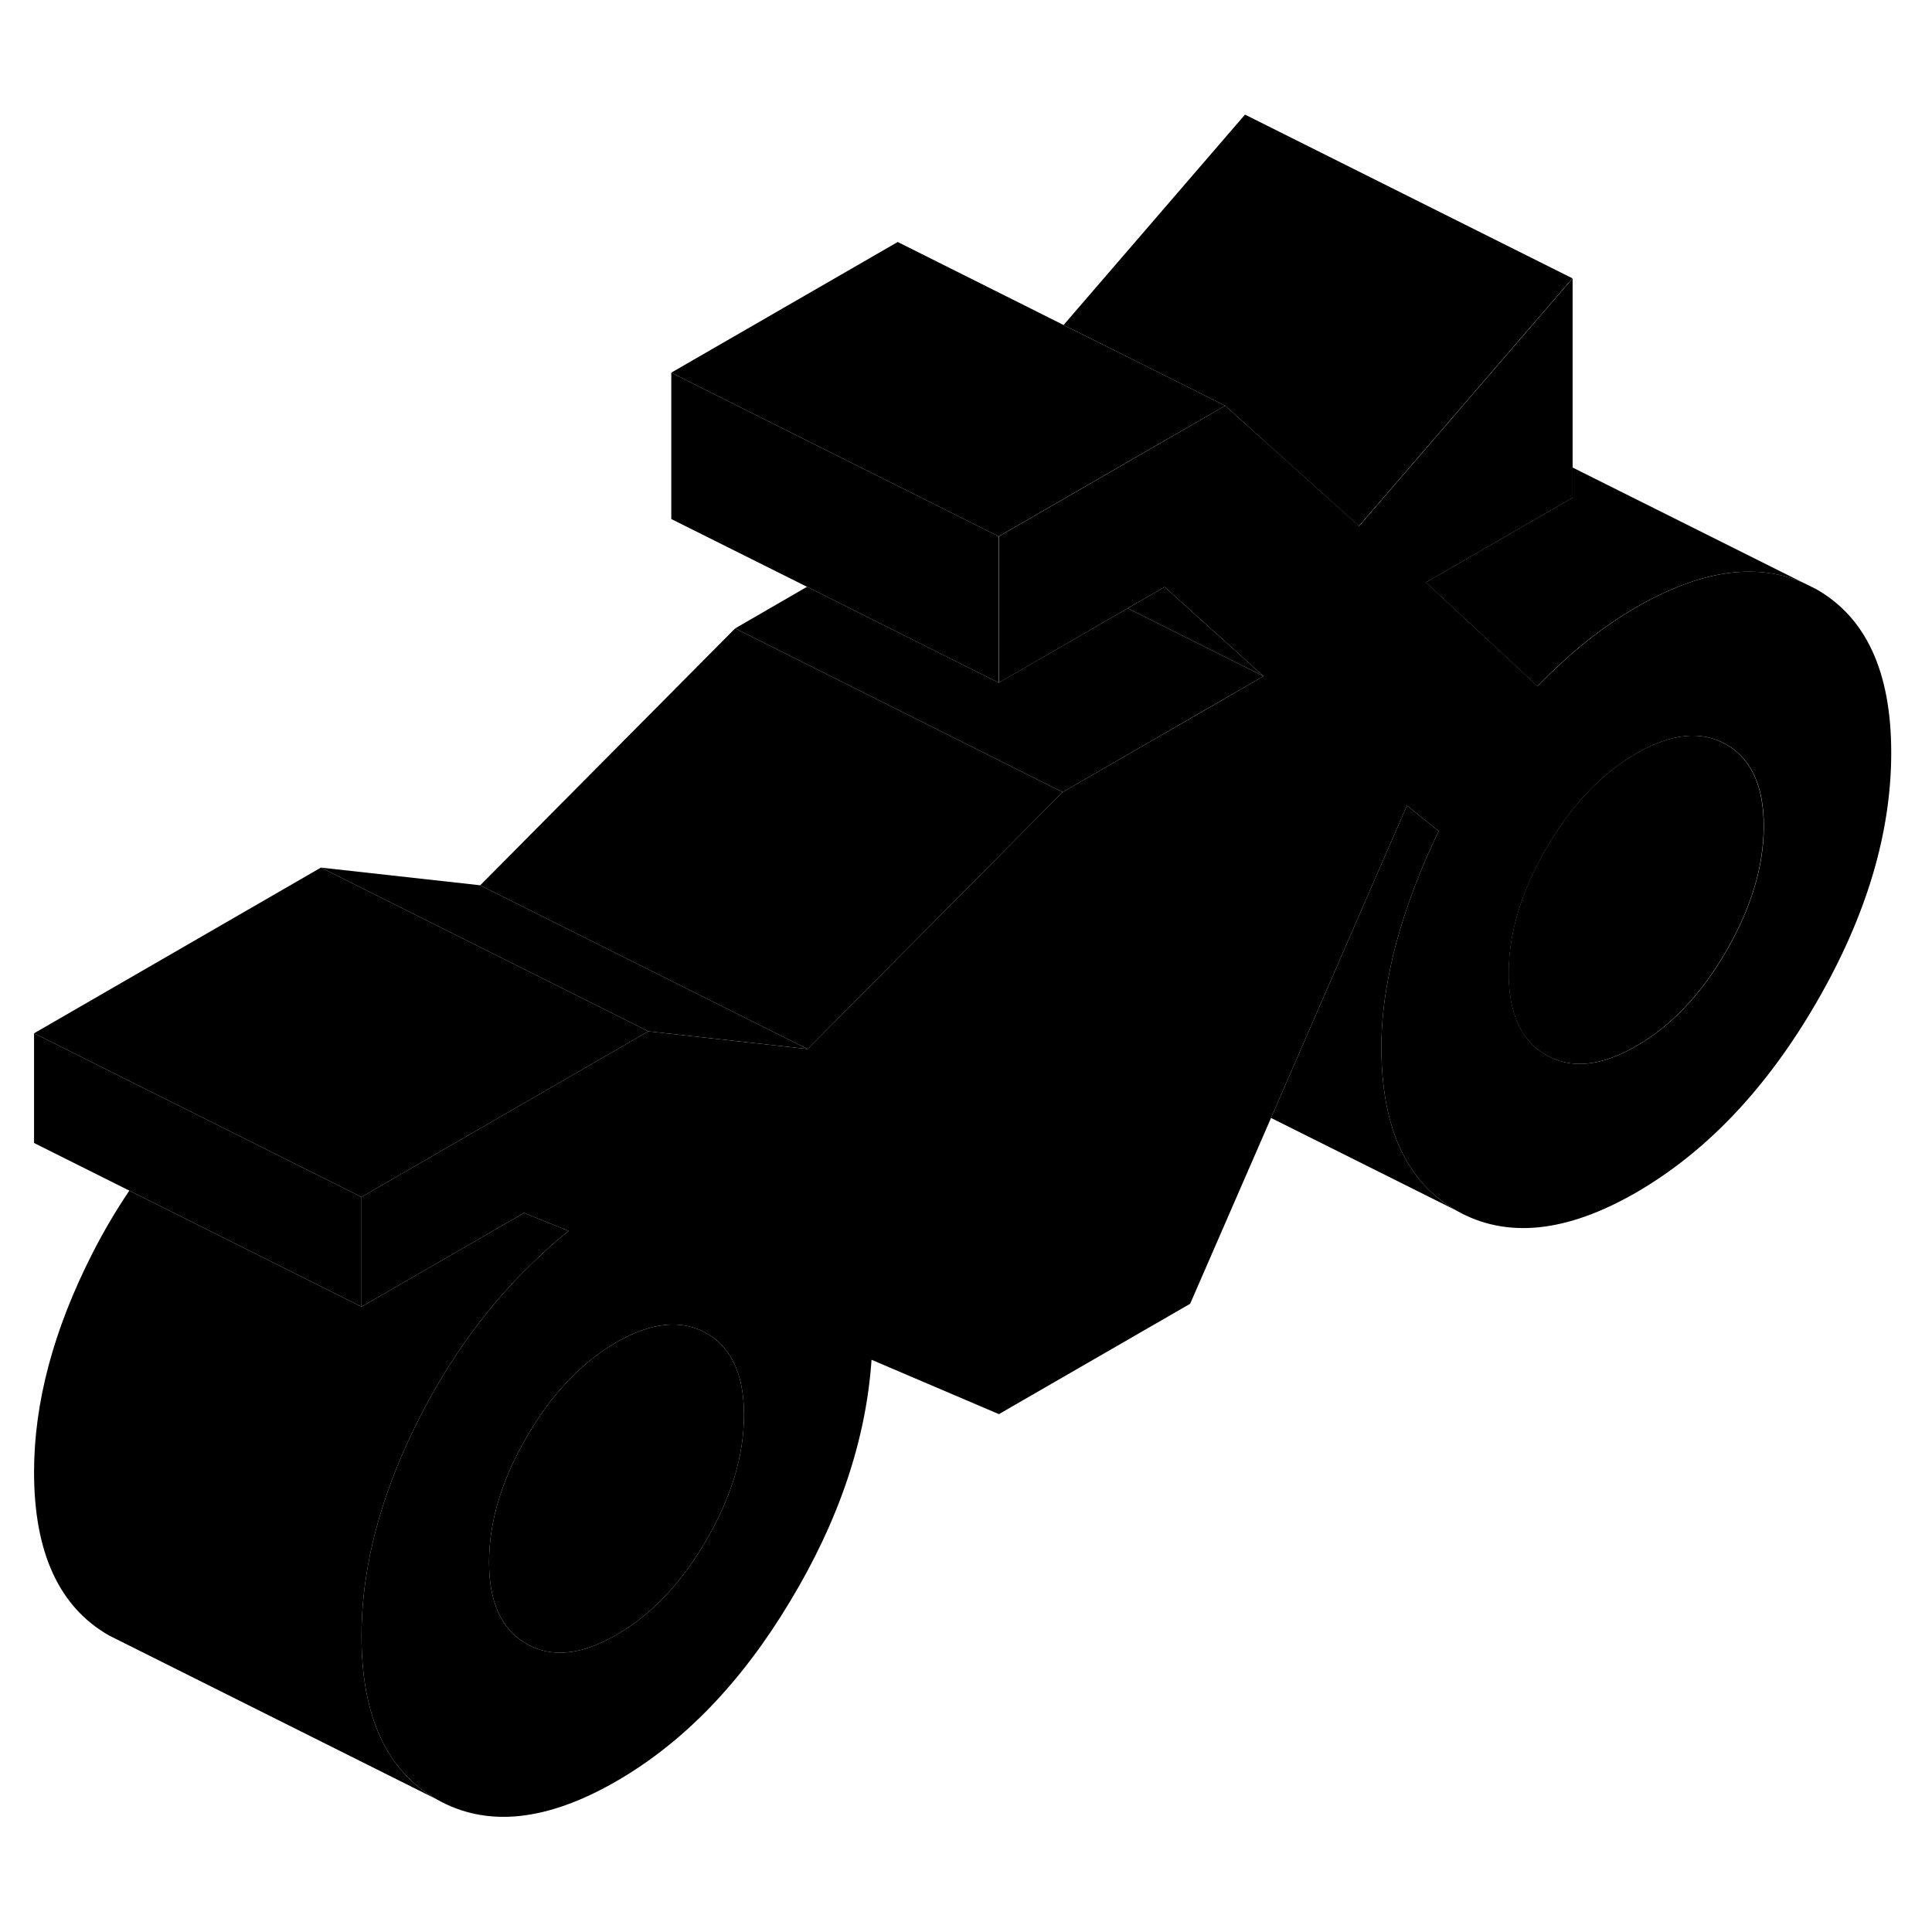 <svg width="24" height="24" viewBox="0 0 118 108" class="pr-icon-iso-duotone-secondary" xmlns="http://www.w3.org/2000/svg" stroke-width="1px" stroke-linecap="round" stroke-linejoin="round">
    <path d="M22.58 90.06C22.25 91.71 22.08 93.32 22.08 94.91C22.08 99.82 23.61 103.15 26.66 104.89L7.38 95.25L6.66 94.89C3.61 93.15 2.08 89.82 2.08 84.91C2.08 80.67 3.27 76.22 5.63 71.58C6.32 70.22 7.08 68.93 7.9 67.72L13.64 70.59L22.08 74.81L25.34 72.93L32.01 69.08L33.09 69.52L34.73 70.18C34.02 70.75 33.33 71.35 32.67 72C29.89 74.64 27.54 77.83 25.63 81.58C24.15 84.48 23.14 87.31 22.58 90.05V90.06Z" class="pr-icon-iso-duotone-primary-stroke" stroke-linejoin="round"/>
    <path d="M107.72 45.46C107.72 47.92 106.95 50.46 105.43 53.09C103.9 55.72 102.07 57.66 99.93 58.89C97.79 60.13 95.96 60.31 94.43 59.44C92.91 58.57 92.14 56.91 92.14 54.45C92.14 51.99 92.91 49.45 94.43 46.82C95.96 44.19 97.79 42.26 99.93 41.02C102.07 39.79 103.9 39.6 105.43 40.47C106.95 41.34 107.72 43.01 107.72 45.46Z" class="pr-icon-iso-duotone-primary-stroke" stroke-linejoin="round"/>
    <path d="M49.33 59.07L39.6 57.99L19.6 47.99L29.33 49.07L49.33 59.07Z" class="pr-icon-iso-duotone-primary-stroke" stroke-linejoin="round"/>
    <path d="M22.08 68.11V74.81L13.64 70.59L7.9 67.72L2.08 64.81V58.11L8.29 61.22L11.72 62.93L18.73 66.44L22.08 68.11Z" class="pr-icon-iso-duotone-primary-stroke" stroke-linejoin="round"/>
    <path d="M110.94 30.99L110.22 30.63C107.32 29.32 103.89 29.81 99.94 32.09C98.9 32.69 97.88 33.39 96.87 34.2C96.25 34.7 95.63 35.24 95.02 35.82C94.65 36.17 94.28 36.53 93.91 36.91L87.09 30.57L94.86 26.09L96.05 25.4V12L88.99 20.19L83.01 27.13L78.45 23.03L74.83 19.78L69.53 22.84L61.01 27.76V36.7L68.88 32.15L71.13 30.85L75.67 34.94L77.17 36.3L73.66 38.33L65.11 43.26L64.9 43.38L59.62 48.7L49.33 59.07L39.6 57.99L23.94 67.03L22.08 68.11V74.81L25.34 72.93L32.01 69.08L33.09 69.52L34.73 70.18C34.02 70.75 33.33 71.35 32.67 72C29.89 74.64 27.54 77.83 25.63 81.58C24.15 84.48 23.14 87.31 22.58 90.05C22.25 91.71 22.08 93.32 22.08 94.91C22.08 99.82 23.61 103.15 26.66 104.89C29.71 106.63 33.37 106.26 37.65 103.79C41.74 101.43 45.28 97.77 48.26 92.8C51.25 87.84 52.9 82.92 53.23 78.05L61.01 81.37L72.69 74.63L77.63 63.28L80.02 57.78L85.93 44.2L87.87 45.76C86.77 48.03 85.91 50.3 85.29 52.55C85.15 53.06 85.03 53.56 84.93 54.05C84.56 55.76 84.37 57.39 84.37 58.95C84.37 63.86 85.89 67.19 88.94 68.93C91.99 70.67 95.66 70.3 99.94 67.83C104.22 65.35 107.89 61.49 110.94 56.23C113.99 50.97 115.51 45.88 115.51 40.97C115.51 36.06 113.99 32.73 110.94 30.99ZM43.15 89.05C41.63 91.68 39.79 93.62 37.65 94.85C35.51 96.09 33.68 96.27 32.16 95.4C30.63 94.53 29.87 92.87 29.87 90.41C29.87 87.95 30.63 85.41 32.16 82.78C33.68 80.15 35.51 78.22 37.65 76.98C39.79 75.75 41.63 75.57 43.15 76.43C44.68 77.3 45.44 78.97 45.44 81.42C45.44 83.87 44.68 86.42 43.15 89.05ZM105.44 53.09C103.91 55.72 102.08 57.66 99.94 58.89C97.8 60.13 95.97 60.31 94.44 59.44C92.92 58.57 92.15 56.91 92.15 54.45C92.15 51.99 92.92 49.45 94.44 46.82C95.97 44.19 97.8 42.26 99.94 41.02C102.08 39.79 103.91 39.6 105.44 40.47C106.96 41.34 107.73 43.01 107.73 45.46C107.73 47.91 106.96 50.46 105.44 53.09Z" class="pr-icon-iso-duotone-primary-stroke" stroke-linejoin="round"/>
    <path d="M45.44 81.42C45.44 83.88 44.68 86.42 43.15 89.05C41.63 91.68 39.79 93.62 37.65 94.85C35.51 96.09 33.68 96.27 32.16 95.4C30.63 94.53 29.87 92.87 29.87 90.41C29.87 87.95 30.63 85.41 32.16 82.78C33.68 80.15 35.51 78.22 37.65 76.98C39.79 75.75 41.63 75.57 43.15 76.43C44.68 77.3 45.44 78.97 45.44 81.42Z" class="pr-icon-iso-duotone-primary-stroke" stroke-linejoin="round"/>
    <path d="M61 27.76V36.7L49.29 30.84L41 26.7V17.76L49.29 21.91L56.02 25.27L61 27.76Z" class="pr-icon-iso-duotone-primary-stroke" stroke-linejoin="round"/>
    <path d="M77.17 36.3L75.36 35.39L68.88 32.15L71.13 30.85L75.67 34.94L77.17 36.3Z" class="pr-icon-iso-duotone-primary-stroke" stroke-linejoin="round"/>
    <path d="M77.17 36.3L73.65 38.33L65.11 43.26L64.9 43.38L62.46 42.16L44.9 33.38L49.29 30.84L61 36.7L68.88 32.15L75.36 35.39L77.17 36.3Z" class="pr-icon-iso-duotone-primary-stroke" stroke-linejoin="round"/>
    <path d="M74.83 19.78L69.52 22.84L61 27.76L56.02 25.27L49.29 21.91L41 17.76L54.83 9.78L64.96 14.85L71.42 18.07L74.83 19.78Z" class="pr-icon-iso-duotone-primary-stroke" stroke-linejoin="round"/>
    <path d="M96.04 12L88.98 20.19L83 27.13L78.44 23.03L74.83 19.78L71.42 18.07L64.96 14.85L76.04 2L96.04 12Z" class="pr-icon-iso-duotone-primary-stroke" stroke-linejoin="round"/>
    <path d="M64.9 43.38L59.62 48.7L49.33 59.07L29.33 49.07L44.9 33.38L62.46 42.16L64.9 43.38Z" class="pr-icon-iso-duotone-primary-stroke" stroke-linejoin="round"/>
    <path d="M39.6 57.99L23.94 67.03L22.08 68.11L18.73 66.44L11.72 62.93L8.29 61.22L2.08 58.11L19.6 47.99L39.6 57.99Z" class="pr-icon-iso-duotone-primary-stroke" stroke-linejoin="round"/>
    <path d="M88.94 68.93L77.63 63.28L80.02 57.78L85.93 44.2L87.87 45.76C86.77 48.03 85.91 50.3 85.29 52.55C85.15 53.06 85.03 53.56 84.93 54.05C84.56 55.76 84.37 57.39 84.37 58.95C84.37 63.86 85.89 67.19 88.94 68.93Z" class="pr-icon-iso-duotone-primary-stroke" stroke-linejoin="round"/>
    <path d="M110.21 30.63C107.31 29.32 103.88 29.81 99.93 32.09C98.89 32.69 97.87 33.39 96.86 34.2C96.24 34.7 95.62 35.24 95.01 35.82C94.64 36.17 94.27 36.53 93.9 36.91L87.08 30.57L94.85 26.09L96.04 25.4V23.55L110.21 30.63Z" class="pr-icon-iso-duotone-primary-stroke" stroke-linejoin="round"/>
</svg>